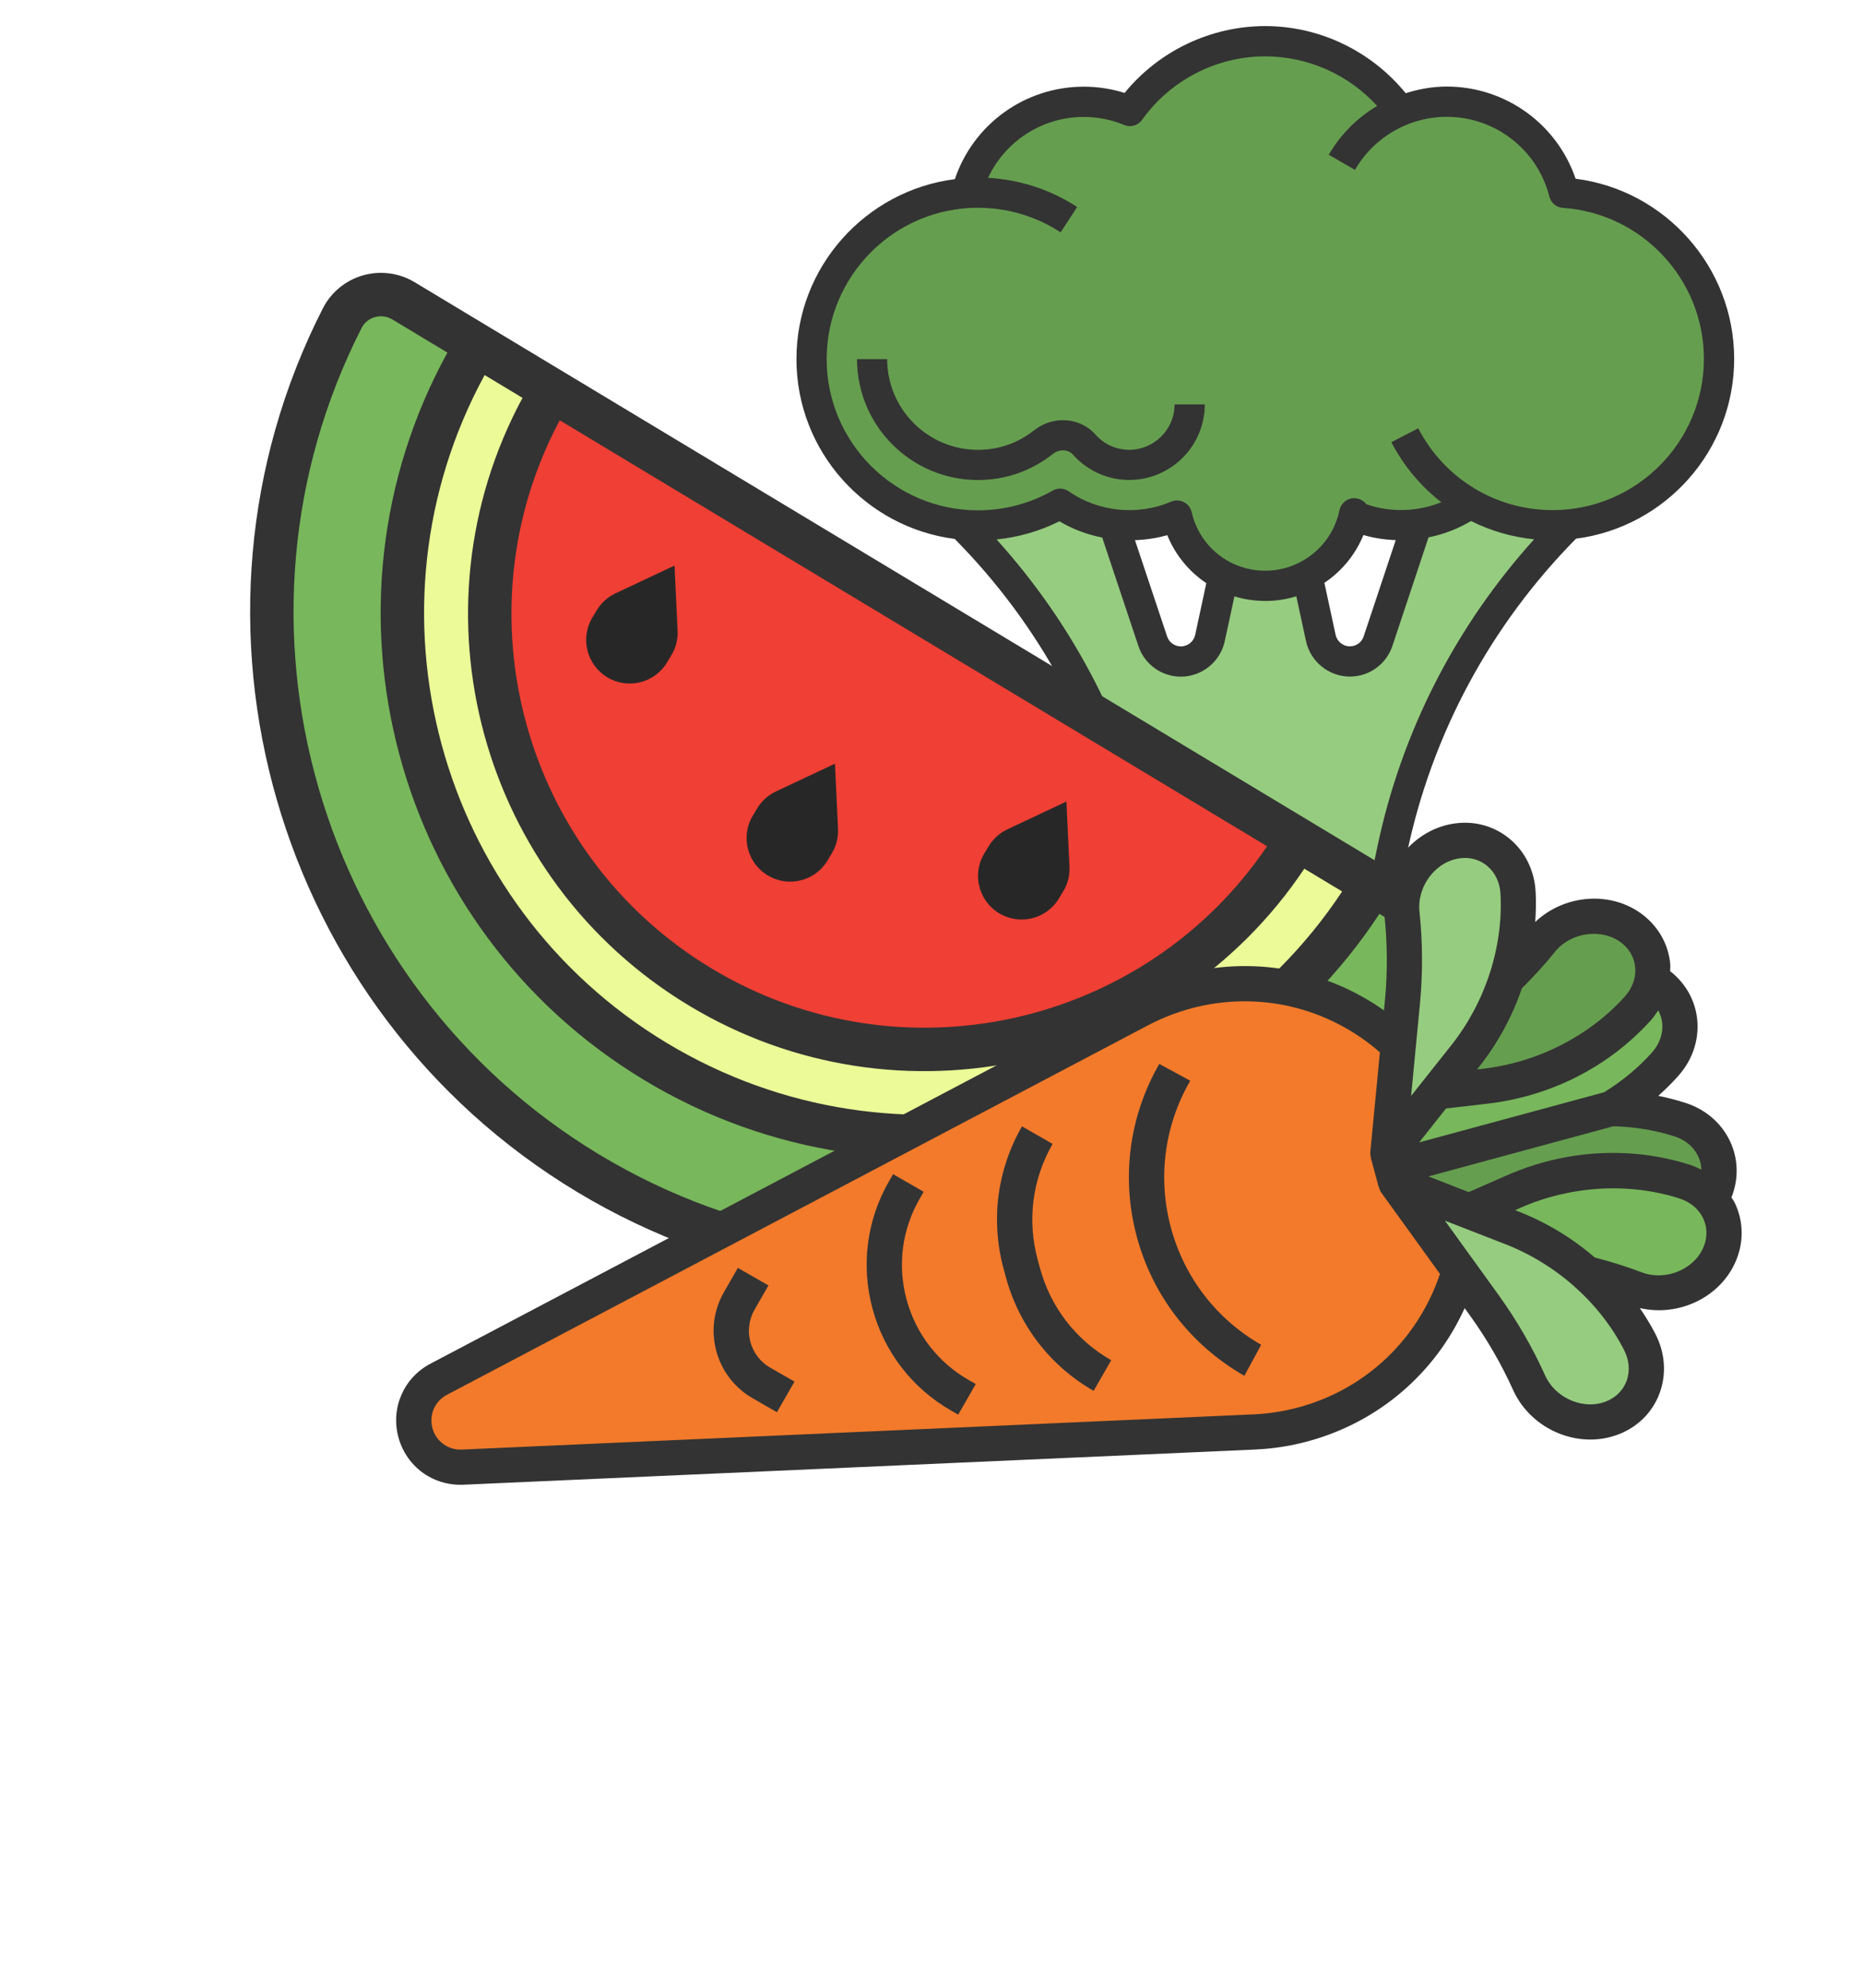 <svg width="45" height="48" viewBox="0 0 45 48" fill="none" xmlns="http://www.w3.org/2000/svg">
<path d="M37.87 12.668C37.75 12.679 37.629 12.684 37.506 12.684C36.784 12.684 36.107 12.495 35.522 12.162L35.523 12.161C35.143 12.426 34.697 12.603 34.215 12.663L34.218 12.685L33.287 15.483C33.189 15.776 32.915 15.974 32.606 15.974C32.268 15.974 31.977 15.738 31.905 15.408C31.905 15.408 31.579 13.899 31.579 13.9C31.276 14.058 30.931 14.148 30.565 14.148C30.2 14.148 29.855 14.059 29.552 13.901L29.552 13.9L29.227 15.409C29.155 15.739 28.864 15.975 28.526 15.975C28.217 15.975 27.943 15.778 27.845 15.485L26.912 12.688L26.915 12.666C26.433 12.606 25.988 12.43 25.608 12.165L25.608 12.165C25.023 12.498 24.346 12.689 23.624 12.689C23.501 12.689 23.38 12.684 23.26 12.673L23.259 12.689C25.405 14.834 26.881 17.557 27.507 20.526L27.889 22.336C27.96 22.675 28.259 22.916 28.604 22.916L32.533 22.915C32.879 22.915 33.176 22.673 33.248 22.334L33.628 20.523C34.252 17.554 35.727 14.83 37.871 12.684L37.87 12.668Z" fill="#96CC7F"/>
<path d="M37.776 4.661C37.455 3.394 36.311 2.456 34.945 2.456C34.549 2.456 34.172 2.536 33.827 2.679C33.098 1.661 31.908 0.996 30.56 0.996C29.213 0.997 28.023 1.663 27.295 2.681C26.95 2.539 26.573 2.459 26.177 2.459C24.811 2.46 23.667 3.399 23.348 4.666C21.256 4.808 19.603 6.545 19.604 8.672C19.604 10.891 21.404 12.69 23.623 12.689C24.345 12.689 25.021 12.496 25.606 12.162C26.08 12.493 26.655 12.688 27.277 12.688C27.687 12.688 28.076 12.602 28.43 12.45C28.655 13.423 29.524 14.148 30.565 14.148C31.606 14.148 32.475 13.421 32.699 12.448C33.053 12.601 33.443 12.686 33.852 12.685C34.474 12.685 35.049 12.49 35.523 12.159C36.108 12.492 36.784 12.684 37.506 12.684C39.725 12.683 41.523 10.883 41.523 8.664C41.522 6.537 39.867 4.801 37.776 4.661Z" fill="#669E4F"/>
<path d="M27.276 11.591C26.756 11.591 26.261 11.369 25.916 10.979C25.802 10.85 25.584 10.842 25.431 10.963C24.912 11.375 24.287 11.592 23.623 11.592C22.011 11.593 20.7 10.283 20.7 8.671L21.43 8.671C21.43 9.88 22.414 10.862 23.623 10.862C24.12 10.862 24.589 10.699 24.978 10.39C25.437 10.027 26.09 10.073 26.463 10.495C26.669 10.728 26.965 10.861 27.276 10.861C27.88 10.86 28.371 10.368 28.371 9.764L29.102 9.764C29.102 10.771 28.283 11.591 27.276 11.591Z" fill="#78B75B"/>
<path d="M41.888 8.663C41.887 6.452 40.225 4.591 38.058 4.316C37.608 2.993 36.362 2.09 34.944 2.09C34.603 2.091 34.271 2.15 33.954 2.251C33.124 1.234 31.879 0.63 30.56 0.63C29.242 0.631 27.993 1.23 27.164 2.244C26.846 2.144 26.515 2.093 26.177 2.093C24.756 2.094 23.511 3 23.064 4.326C20.909 4.602 19.237 6.443 19.238 8.672C19.238 10.898 20.909 12.737 23.061 13.014C25.128 15.103 26.541 17.723 27.149 20.6L27.531 22.412C27.637 22.916 28.088 23.281 28.604 23.281L32.532 23.279C32.533 23.28 32.533 23.28 32.533 23.28C33.048 23.28 33.498 22.913 33.605 22.409L33.985 20.598C34.59 17.72 36.003 15.099 38.068 13.008C40.219 12.73 41.889 10.89 41.888 8.663ZM33.27 20.448L32.889 22.259C32.854 22.427 32.704 22.549 32.532 22.549C32.532 22.549 32.532 22.549 32.532 22.549L28.603 22.55C28.431 22.55 28.281 22.428 28.246 22.261L27.864 20.45C27.277 17.67 25.967 15.124 24.072 13.027C24.6 12.973 25.116 12.826 25.59 12.588C25.908 12.779 26.26 12.909 26.624 12.981L27.498 15.601C27.645 16.043 28.058 16.34 28.525 16.34C29.031 16.339 29.476 15.98 29.583 15.485L29.817 14.401C30.054 14.473 30.305 14.512 30.565 14.512C30.823 14.512 31.074 14.472 31.312 14.399L31.547 15.485C31.654 15.979 32.1 16.338 32.606 16.338C33.072 16.338 33.485 16.041 33.633 15.598L34.505 12.977C34.866 12.904 35.214 12.771 35.533 12.582C36.003 12.818 36.518 12.968 37.056 13.023C35.162 15.121 33.854 17.668 33.27 20.448ZM27.415 13.044C27.679 13.034 27.942 12.996 28.195 12.923C28.39 13.404 28.721 13.803 29.138 14.082L28.869 15.332C28.834 15.492 28.69 15.609 28.525 15.609C28.374 15.609 28.239 15.513 28.191 15.369L27.415 13.044ZM31.99 14.075C32.406 13.795 32.739 13.396 32.933 12.92C33.187 12.994 33.45 13.033 33.713 13.043L32.939 15.367C32.892 15.512 32.757 15.608 32.605 15.608C32.441 15.608 32.296 15.491 32.261 15.33L31.99 14.075ZM37.505 12.318C36.133 12.319 34.888 11.561 34.257 10.342L33.608 10.678C33.907 11.256 34.322 11.745 34.815 12.128C34.24 12.359 33.586 12.381 33.002 12.176C32.941 12.095 32.847 12.041 32.739 12.032C32.562 12.014 32.39 12.143 32.353 12.323C32.181 13.168 31.428 13.781 30.564 13.781C29.708 13.782 28.976 13.201 28.785 12.369C28.761 12.263 28.691 12.174 28.595 12.125C28.498 12.076 28.386 12.072 28.285 12.115C27.488 12.458 26.53 12.364 25.817 11.865C25.701 11.784 25.549 11.777 25.427 11.847C24.88 12.159 24.257 12.323 23.623 12.323C21.608 12.324 19.969 10.686 19.968 8.672C19.968 6.657 21.606 5.018 23.62 5.017C24.333 5.017 25.025 5.222 25.619 5.611L26.019 4.999C25.374 4.577 24.634 4.338 23.866 4.295C24.28 3.411 25.171 2.824 26.177 2.824C26.504 2.824 26.823 2.885 27.123 3.005C27.282 3.087 27.481 3.042 27.588 2.892C28.273 1.934 29.384 1.361 30.56 1.361C31.593 1.361 32.576 1.802 33.264 2.558C32.788 2.841 32.382 3.242 32.096 3.737L32.729 4.102C33.185 3.312 34.034 2.821 34.945 2.821C36.108 2.821 37.122 3.601 37.418 4.723C37.429 4.781 37.454 4.836 37.491 4.883C37.555 4.963 37.65 5.014 37.753 5.02C39.661 5.149 41.157 6.749 41.157 8.664C41.158 10.678 39.52 12.317 37.505 12.318Z" fill="#333333"/>
<path d="M27.276 10.861C26.965 10.861 26.669 10.728 26.463 10.495C26.09 10.073 25.437 10.027 24.978 10.39C24.589 10.699 24.12 10.862 23.623 10.862C22.414 10.862 21.43 9.88 21.43 8.671L20.7 8.671C20.7 10.283 22.011 11.593 23.623 11.592C24.287 11.592 24.912 11.375 25.431 10.963C25.584 10.842 25.802 10.849 25.916 10.979C26.261 11.368 26.756 11.591 27.276 11.591C28.283 11.591 29.102 10.771 29.102 9.764L28.371 9.764C28.371 10.368 27.88 10.86 27.276 10.861Z" fill="#333333"/>
<path d="M34.92 22.42C35.441 22.735 35.593 23.428 35.244 23.925C30.535 30.63 21.356 32.635 14.212 28.334C7.067 24.033 4.545 14.983 8.267 7.684C8.543 7.142 9.226 6.952 9.748 7.266L34.92 22.42Z" fill="#78B75B"/>
<path d="M33.152 21.356C29.563 27.317 21.811 29.233 15.836 25.636C9.861 22.039 7.927 14.291 11.516 8.33L33.152 21.356Z" fill="#ECFA97"/>
<path d="M31.349 20.271C28.358 25.238 21.898 26.835 16.919 23.837C11.94 20.84 10.328 14.383 13.319 9.416L31.349 20.271Z" fill="#F03F34"/>
<path d="M20.168 18.441L18.742 19.112C18.554 19.2 18.397 19.342 18.29 19.519L18.183 19.697C17.884 20.194 18.046 20.839 18.544 21.139C19.041 21.439 19.688 21.279 19.987 20.782L20.093 20.605C20.2 20.428 20.252 20.222 20.242 20.015L20.168 18.441Z" fill="#282727"/>
<path d="M25.759 19.356L24.333 20.026C24.145 20.115 23.988 20.257 23.881 20.434L23.774 20.612C23.475 21.109 23.636 21.754 24.134 22.054C24.632 22.354 25.278 22.194 25.577 21.697L25.684 21.52C25.791 21.343 25.843 21.137 25.833 20.93L25.759 19.356Z" fill="#282727"/>
<path d="M16.293 13.657L14.867 14.328C14.679 14.416 14.522 14.558 14.415 14.735L14.308 14.913C14.009 15.41 14.171 16.055 14.668 16.355C15.166 16.655 15.812 16.495 16.111 15.998L16.218 15.821C16.325 15.644 16.377 15.438 16.367 15.231L16.293 13.657Z" fill="#282727"/>
<path fill-rule="evenodd" clip-rule="evenodd" d="M35.922 23C35.832 22.572 35.565 22.196 35.19 21.97L33.734 21.093L10.018 6.816C9.643 6.589 9.186 6.529 8.765 6.65C8.347 6.77 7.995 7.06 7.799 7.445C3.939 15.013 6.637 24.387 13.941 28.784C21.244 33.181 30.79 31.179 35.672 24.226C35.921 23.873 36.012 23.426 35.922 23ZM17.19 23.387C21.76 26.138 27.658 24.794 30.605 20.435L13.52 10.149C11.046 14.793 12.619 20.635 17.19 23.387ZM31.505 20.977C28.258 25.831 21.715 27.336 16.648 24.286C11.582 21.236 9.849 14.748 12.621 9.608L11.706 9.057C8.635 14.695 10.54 21.834 16.107 25.186C21.673 28.537 28.874 26.88 32.419 21.527L31.505 20.977ZM8.734 7.921C5.123 15.001 7.649 23.77 14.482 27.884C21.315 31.998 30.246 30.126 34.814 23.622C34.897 23.504 34.925 23.36 34.896 23.217C34.864 23.07 34.777 22.946 34.649 22.869L33.319 22.068C29.474 27.916 21.627 29.734 15.566 26.085C9.504 22.435 7.437 14.649 10.807 8.515L9.477 7.714C9.349 7.637 9.198 7.618 9.054 7.659C8.913 7.699 8.799 7.792 8.734 7.921Z" fill="#333333"/>
<path d="M11.17 35.43L30.299 34.58C30.697 34.562 31.091 34.501 31.475 34.397L31.478 34.396C34.364 33.614 36.069 30.641 35.287 27.755C34.505 24.869 31.532 23.164 28.646 23.946L28.643 23.947C28.26 24.051 27.888 24.197 27.536 24.383L10.595 33.308C10.128 33.554 9.895 34.09 10.033 34.599C10.17 35.108 10.643 35.453 11.17 35.43Z" fill="#F27A2A"/>
<path d="M39.901 23.671C39.857 23.911 39.743 24.146 39.559 24.351C38.625 25.39 37.297 26.067 35.867 26.232L34.714 26.365L34.708 26.36L33.521 27.856L33.387 28.27L38.918 26.771L38.918 26.77L38.918 26.771C39.4 26.48 39.838 26.122 40.213 25.706C40.742 25.117 40.688 24.272 40.089 23.796C40.029 23.749 39.966 23.707 39.901 23.671Z" fill="#78B75B"/>
<path d="M41.332 28.95C41.172 28.765 40.955 28.619 40.694 28.536C39.362 28.11 37.874 28.197 36.556 28.776L35.494 29.244L35.491 29.251L33.712 28.558L33.387 28.27L38.918 26.77L38.918 26.771L38.918 26.77C39.481 26.778 40.04 26.866 40.573 27.036C41.328 27.277 41.707 28.034 41.431 28.747C41.403 28.818 41.37 28.886 41.332 28.95Z" fill="#669E4F"/>
<path d="M34.714 26.365L35.867 26.232C37.297 26.067 38.625 25.39 39.56 24.351C40.089 23.762 40.035 22.917 39.436 22.442C38.785 21.925 37.764 22.053 37.226 22.72C36.966 23.041 36.686 23.348 36.387 23.64L36.388 23.641C36.17 24.309 35.832 24.944 35.386 25.507L34.708 26.36L34.714 26.365Z" fill="#669E4F"/>
<path d="M38.315 30.751C38.72 30.852 39.117 30.976 39.503 31.123C40.304 31.426 41.251 31.021 41.551 30.247C41.828 29.534 41.448 28.777 40.694 28.536C39.363 28.111 37.875 28.197 36.557 28.777L35.495 29.244L35.492 29.252L36.507 29.646C37.176 29.907 37.789 30.284 38.315 30.751Z" fill="#78B75B"/>
<path d="M33.712 28.558L36.507 29.646C37.849 30.168 38.962 31.159 39.603 32.401C39.966 33.105 39.699 33.908 38.999 34.217C38.239 34.552 37.283 34.169 36.931 33.388C36.637 32.736 36.274 32.108 35.847 31.517L33.712 28.558Z" fill="#96CC7F"/>
<path d="M33.522 27.856L35.386 25.506C36.28 24.379 36.741 22.961 36.666 21.565C36.624 20.774 35.988 20.216 35.229 20.303C34.404 20.397 33.772 21.211 33.862 22.062C33.938 22.774 33.941 23.498 33.871 24.224L33.522 27.856Z" fill="#96CC7F"/>
<path d="M30.053 33.222C28.778 32.49 27.84 31.274 27.461 29.875C27.076 28.455 27.267 26.97 27.999 25.694L28.748 26.099L28.737 26.117C28.127 27.181 27.962 28.469 28.282 29.652C28.607 30.852 29.38 31.855 30.459 32.473C30.459 32.474 30.459 32.474 30.46 32.474L30.055 33.222C30.055 33.222 30.054 33.222 30.053 33.222Z" fill="#C16B3F"/>
<path d="M26.413 33.585C25.363 32.983 24.611 32.008 24.295 30.84L24.241 30.641C23.924 29.472 24.081 28.25 24.684 27.2L25.422 27.623C24.933 28.476 24.805 29.469 25.062 30.418L25.116 30.617C25.373 31.567 25.984 32.359 26.836 32.847C26.837 32.848 26.837 32.848 26.838 32.848L26.415 33.586C26.414 33.586 26.413 33.586 26.413 33.585Z" fill="#C16B3F"/>
<path d="M23.143 34.161L22.972 34.062C22.032 33.523 21.358 32.651 21.075 31.606C20.792 30.561 20.932 29.468 21.471 28.527L21.57 28.356L22.308 28.779L22.209 28.95C21.783 29.693 21.672 30.557 21.896 31.383C22.12 32.209 22.652 32.899 23.395 33.325L23.566 33.423L23.143 34.161Z" fill="#C16B3F"/>
<path d="M18.764 34.101L18.18 33.766C17.745 33.516 17.433 33.113 17.301 32.629C17.171 32.145 17.236 31.639 17.485 31.203L17.821 30.618L18.559 31.041L18.223 31.626C18.087 31.865 18.051 32.141 18.123 32.406C18.194 32.67 18.365 32.891 18.603 33.028L19.188 33.363L18.764 34.101Z" fill="#C16B3F"/>
<path d="M40.095 33.62C40.257 33.161 40.217 32.659 39.982 32.205C39.871 31.99 39.744 31.786 39.609 31.587C40.566 31.809 41.596 31.311 41.95 30.399C42.123 29.953 42.107 29.474 41.905 29.051C41.882 29.003 41.849 28.96 41.822 28.915C41.824 28.91 41.827 28.905 41.829 28.899C42.002 28.453 41.986 27.974 41.785 27.552C41.575 27.112 41.191 26.786 40.705 26.63C40.492 26.562 40.275 26.506 40.055 26.462C40.223 26.313 40.382 26.155 40.531 25.989C40.873 25.609 41.038 25.133 40.998 24.648C40.959 24.182 40.73 23.76 40.355 23.462C40.35 23.459 40.346 23.456 40.341 23.452C40.342 23.399 40.349 23.346 40.345 23.293C40.306 22.826 40.077 22.405 39.703 22.107C38.938 21.501 37.797 21.589 37.083 22.263C37.099 22.024 37.106 21.783 37.093 21.542C37.066 21.032 36.847 20.578 36.475 20.264C36.117 19.963 35.657 19.824 35.182 19.879C34.123 20 33.326 21.021 33.441 22.106C33.514 22.79 33.517 23.488 33.45 24.183L33.429 24.399C32.016 23.399 30.241 23.073 28.534 23.535C28.12 23.648 27.718 23.806 27.34 24.005L10.398 32.93C9.751 33.27 9.432 34.002 9.624 34.709C9.736 35.12 10.001 35.452 10.347 35.65C10.595 35.792 10.886 35.867 11.191 35.853L30.32 35.003C30.748 34.984 31.175 34.918 31.591 34.805C33.296 34.343 34.663 33.166 35.378 31.589L35.505 31.765C35.913 32.331 36.264 32.935 36.546 33.561C36.727 33.962 37.031 34.279 37.392 34.487C37.928 34.794 38.591 34.861 39.174 34.604C39.611 34.412 39.939 34.062 40.095 33.62ZM39.656 30.724C39.29 30.585 38.908 30.466 38.522 30.366C37.978 29.898 37.353 29.517 36.664 29.249L36.597 29.223L36.73 29.164C37.944 28.631 39.342 28.549 40.567 28.94C40.829 29.025 41.03 29.193 41.138 29.418C41.238 29.627 41.245 29.866 41.157 30.092C40.94 30.649 40.239 30.944 39.656 30.724ZM40.446 27.441C40.709 27.525 40.91 27.694 41.018 27.919C41.067 28.022 41.093 28.133 41.097 28.246C41.01 28.203 40.922 28.16 40.826 28.129C39.385 27.669 37.809 27.761 36.388 28.386L35.476 28.787L34.503 28.408L38.969 27.197C39.477 27.209 39.974 27.29 40.446 27.441ZM39.879 24.634C39.946 24.559 40 24.478 40.054 24.397C40.107 24.496 40.141 24.605 40.151 24.719C40.172 24.967 40.082 25.216 39.899 25.42C39.567 25.79 39.179 26.11 38.746 26.376L34.28 27.586L34.929 26.767L35.918 26.653C37.461 26.475 38.867 25.758 39.879 24.634ZM37.559 22.985C37.95 22.5 38.708 22.408 39.173 22.773C39.363 22.924 39.478 23.134 39.498 23.364C39.518 23.612 39.429 23.862 39.246 24.065C38.386 25.021 37.138 25.656 35.821 25.808L35.677 25.825L35.721 25.77C36.181 25.19 36.528 24.545 36.761 23.866C37.043 23.585 37.313 23.29 37.559 22.985ZM34.287 22.016C34.222 21.396 34.685 20.792 35.279 20.724C35.468 20.702 35.65 20.739 35.805 20.828C35.847 20.852 35.888 20.881 35.926 20.913C36.116 21.074 36.23 21.313 36.244 21.587C36.312 22.87 35.878 24.202 35.055 25.241L34.085 26.463L34.296 24.263C34.369 23.512 34.365 22.756 34.287 22.016ZM31.366 33.985C31.012 34.081 30.648 34.138 30.282 34.154L11.153 35.004C10.823 35.018 10.532 34.806 10.445 34.486C10.359 34.167 10.502 33.836 10.795 33.682L27.736 24.756C28.06 24.586 28.403 24.451 28.759 24.354C30.379 23.915 32.072 24.315 33.331 25.411L33.1 27.814C33.095 27.866 33.103 27.916 33.116 27.965L33.113 27.966L33.303 28.668L33.306 28.667C33.319 28.715 33.339 28.762 33.369 28.805L34.782 30.763C34.248 32.346 32.99 33.545 31.366 33.985ZM38.83 33.827C38.282 34.068 37.578 33.782 37.321 33.212C37.015 32.534 36.636 31.88 36.195 31.268L34.901 29.476L36.355 30.042C37.592 30.523 38.638 31.453 39.227 32.596C39.353 32.839 39.376 33.102 39.293 33.338C39.215 33.555 39.051 33.729 38.83 33.827Z" fill="#333333"/>
<path d="M28.284 29.652C27.959 28.451 28.12 27.195 28.739 26.116L28.75 26.098L28.002 25.693C27.27 26.969 27.078 28.454 27.463 29.875C27.848 31.294 28.763 32.48 30.057 33.222L30.462 32.474C29.383 31.855 28.61 30.852 28.284 29.652Z" fill="#333333"/>
<path d="M25.064 30.418C24.807 29.468 24.935 28.476 25.424 27.623L24.686 27.2C24.084 28.25 23.926 29.471 24.243 30.64L24.297 30.839C24.614 32.008 25.366 32.983 26.416 33.585L26.84 32.847C25.986 32.358 25.375 31.566 25.118 30.617L25.064 30.418Z" fill="#333333"/>
<path d="M21.898 31.383C21.674 30.556 21.786 29.692 22.212 28.95L22.31 28.779L21.572 28.355L21.474 28.526C20.935 29.466 20.794 30.559 21.077 31.605C21.361 32.651 22.035 33.523 22.974 34.062L23.145 34.16L23.568 33.422L23.397 33.324C22.655 32.899 22.122 32.209 21.898 31.383Z" fill="#333333"/>
<path d="M18.125 32.406C18.054 32.141 18.089 31.864 18.226 31.625L18.561 31.041L17.823 30.618L17.488 31.202C17.238 31.637 17.173 32.143 17.304 32.628C17.436 33.112 17.748 33.516 18.183 33.766L18.767 34.101L19.19 33.363L18.606 33.028C18.368 32.891 18.197 32.67 18.125 32.406Z" fill="#333333"/>
</svg>
